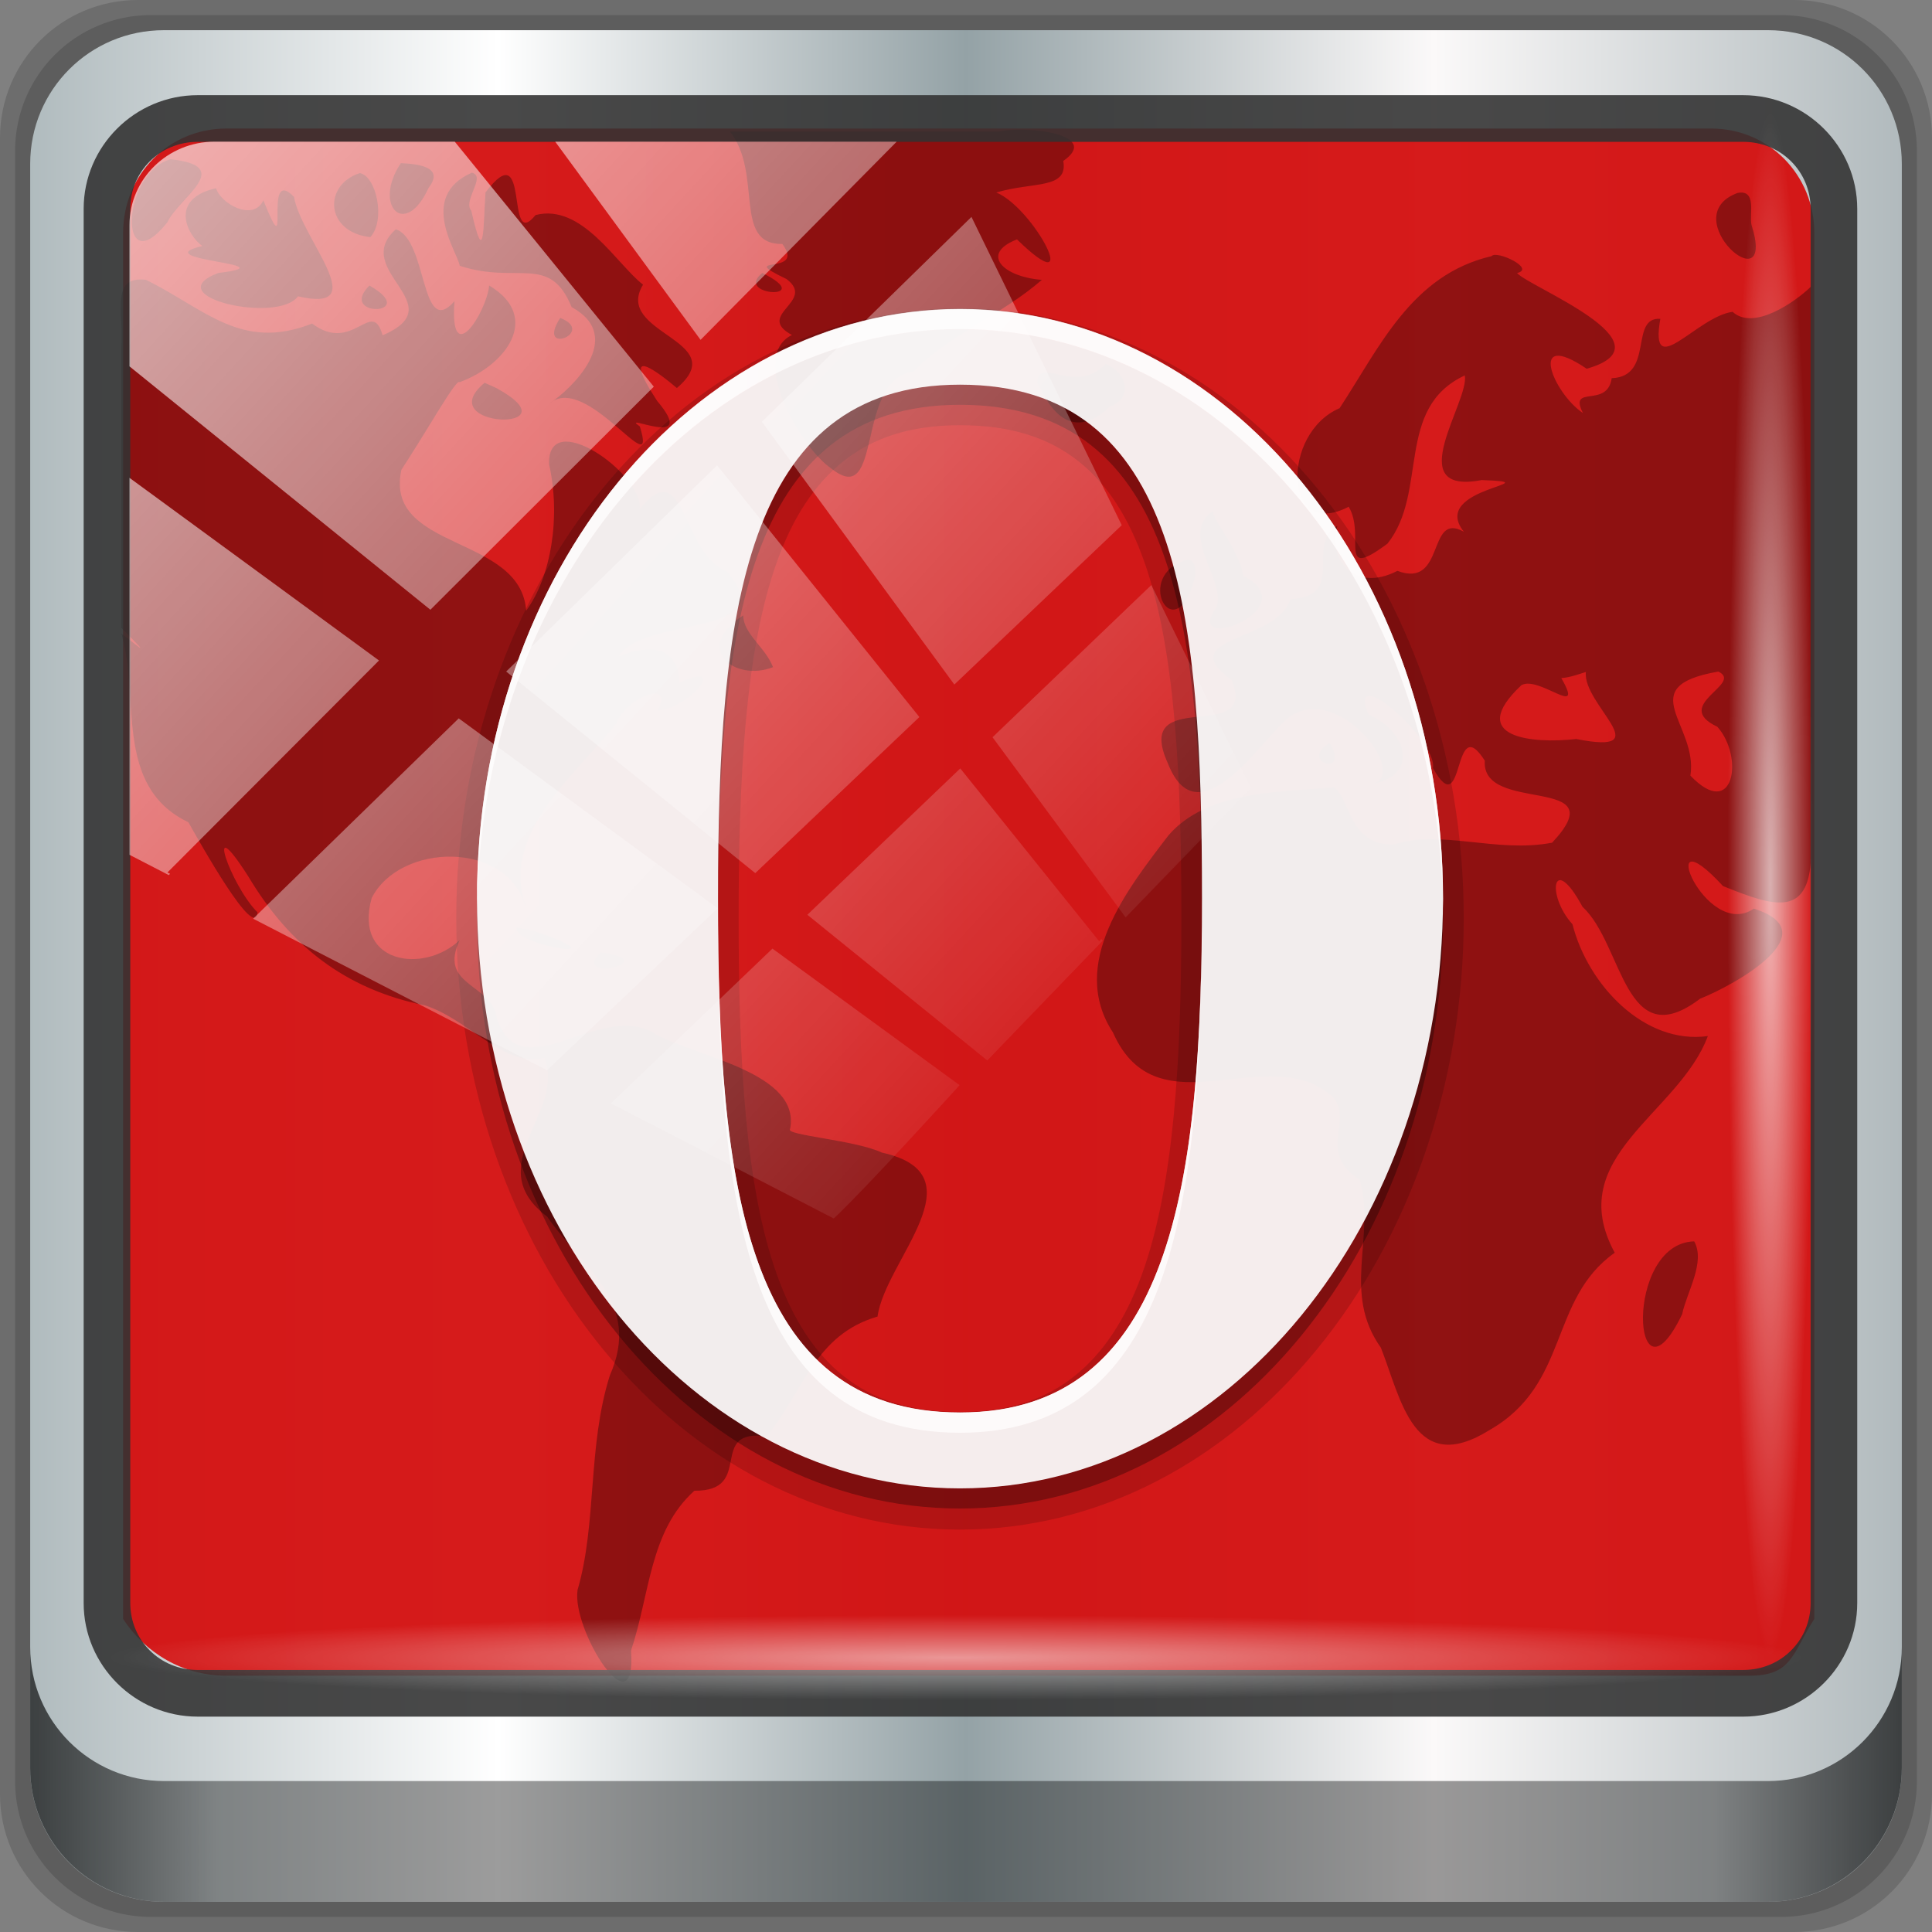 <?xml version="1.0" encoding="UTF-8" standalone="no"?>
<!-- Created with Inkscape (http://www.inkscape.org/) -->

<svg
   xmlns:dc="http://purl.org/dc/elements/1.1/"
   xmlns:cc="http://creativecommons.org/ns#"
   xmlns:rdf="http://www.w3.org/1999/02/22-rdf-syntax-ns#"
   xmlns:svg="http://www.w3.org/2000/svg"
   xmlns="http://www.w3.org/2000/svg"
   xmlns:xlink="http://www.w3.org/1999/xlink"
   xmlns:sodipodi="http://sodipodi.sourceforge.net/DTD/sodipodi-0.dtd"
   xmlns:inkscape="http://www.inkscape.org/namespaces/inkscape"
   width="96"
   height="96"
   viewBox="0 0 96 96"
   version="1.1"
   id="svg1072"
   inkscape:version="0.92.2 5c3e80d, 2017-08-06"
   sodipodi:docname="opera.svg">
  <rect x="0" y="0" width="96" height="96" fill="#808080" stroke="none"/>
  <defs
     id="defs1066">
    <linearGradient
       y2="47"
       x2="90"
       y1="47"
       x1="6"
       gradientTransform="matrix(1.107,0,0,1.107,-4.994,-3.621)"
       gradientUnits="userSpaceOnUse"
       id="linearGradient4071"
       xlink:href="#linearGradient6139-0"
       inkscape:collect="always" />
    <linearGradient
       id="linearGradient6139-0">
      <stop
         style="stop-color:#b0bbbe;stop-opacity:1"
         offset="0"
         id="stop6141-2" />
      <stop
         id="stop6151-0"
         offset="0.25"
         style="stop-color:#ffffff;stop-opacity:1;" />
      <stop
         id="stop6147-1"
         offset="0.5"
         style="stop-color:#94a2a6;stop-opacity:1" />
      <stop
         style="stop-color:#fbf9f9;stop-opacity:1;"
         offset="0.75"
         id="stop6149-4" />
      <stop
         style="stop-color:#b1babd;stop-opacity:1"
         offset="1"
         id="stop6143-4" />
    </linearGradient>
    <linearGradient
       gradientUnits="userSpaceOnUse"
       y2="88.172"
       x2="94.5"
       y1="88.172"
       x1="1.5"
       id="linearGradient4129"
       xlink:href="#linearGradient3832-0-6-1-1"
       inkscape:collect="always"
       gradientTransform="translate(0.149,0.415)" />
    <linearGradient
       id="linearGradient3832-0-6-1-1">
      <stop
         id="stop3834-6-3-7-1"
         offset="0"
         style="stop-color:#000000;stop-opacity:1;" />
      <stop
         style="stop-color:#000000;stop-opacity:0.588;"
         offset="0.1"
         id="stop3872-2-4" />
      <stop
         id="stop3844-6-2-7-6"
         offset="0.9"
         style="stop-color:#000000;stop-opacity:0.588;" />
      <stop
         id="stop3836-5-0-2-9"
         offset="1"
         style="stop-color:#000000;stop-opacity:1;" />
    </linearGradient>
    <radialGradient
       r="43.199"
       fy="44.893"
       fx="13.948"
       cy="44.893"
       cx="13.948"
       gradientTransform="matrix(0.975,0,0,0.049,34.048,80.582)"
       gradientUnits="userSpaceOnUse"
       id="radialGradient7462"
       xlink:href="#linearGradient3737"
       inkscape:collect="always" />
    <linearGradient
       id="linearGradient3737">
      <stop
         id="stop3739"
         style="stop-color:#ffffff;stop-opacity:1"
         offset="0" />
      <stop
         id="stop3741"
         style="stop-color:#ffffff;stop-opacity:0"
         offset="1" />
    </linearGradient>
    <radialGradient
       r="43.199"
       fy="44.893"
       fx="13.948"
       cy="44.893"
       cx="13.948"
       gradientTransform="matrix(0.888,0,0,0.049,31.96,-90.317)"
       gradientUnits="userSpaceOnUse"
       id="radialGradient7464"
       xlink:href="#linearGradient3737"
       inkscape:collect="always" />
    <linearGradient
       y2="14.514"
       x2="50.528"
       y1="-28.642"
       x1="2.771"
       gradientUnits="userSpaceOnUse"
       id="linearGradient4767"
       xlink:href="#linearGradient3737"
       inkscape:collect="always" />
    <clipPath
       clipPathUnits="userSpaceOnUse"
       id="clipPath4156-4-1">
      <path
         style="opacity:0.6;fill:#ffffff;fill-opacity:1;stroke:none"
         d="m 27.046,-55.695 -14.214,13.321 h 0.061 l 15.653,21.771 10.231,-10.546 C 38.562,-32.302 27.468,-54.819 27.046,-55.695 Z M 9.647,-39.383 -5.241,-25.321 15.988,-7.806 26.372,-18.383 Z m 31.491,12.951 -9.741,9.714 8.945,12.458 7.781,-7.555 z m -49.84,4.379 -13.754,12.982 26.283,13.846 0.061,-0.062 -0.123,-0.062 L 13.599,-5.401 -8.702,-22.053 Z m 38.015,7.401 -9.803,9.775 11.579,9.559 7.628,-7.401 -8.669,-11.009 z m 20.187,5.674 -7.383,7.216 6.188,8.542 5.82,-6.137 z m -32.195,6.322 -9.557,9.498 13.662,7.185 7.934,-7.678 z m 23.312,2.374 -7.107,6.938 8.363,6.907 5.361,-5.674 -0.061,-0.092 -0.092,0.123 -6.464,-8.203 z m -8.73,8.542 -7.505,7.339 10.354,5.458 c 1.397,-1.321 5.675,-6.123 5.851,-6.322 z"
         id="path4158-0-8"
         inkscape:connector-curvature="0" />
    </clipPath>
    <linearGradient
       gradientTransform="matrix(0.793,0,0,0.793,-12.632,-6.799)"
       gradientUnits="userSpaceOnUse"
       xlink:href="#linearGradient6139-0"
       id="linearGradient3147-6"
       y2="106.101"
       x2="68.469"
       y1="32.188"
       x1="68.469" />
    <linearGradient
       id="linearGradient3545-4">
      <stop
         offset="0"
         style="stop-color:#fafafa;stop-opacity:1"
         id="stop3547-7" />
      <stop
         offset="0.5"
         style="stop-color:#dcdcdc;stop-opacity:1"
         id="stop3671-5" />
      <stop
         offset="0.5"
         style="stop-color:#c8c8c8;stop-opacity:1"
         id="stop3674-3" />
      <stop
         offset="1"
         style="stop-color:#ebebeb;stop-opacity:1"
         id="stop3549-3" />
    </linearGradient>
  </defs>
  <sodipodi:namedview
     id="base"
     pagecolor="#ffffff"
     bordercolor="#666666"
     borderopacity="1.0"
     inkscape:pageopacity="0.0"
     inkscape:pageshadow="2"
     inkscape:zoom="3.1678544"
     inkscape:cx="90.666941"
     inkscape:cy="69.504668"
     inkscape:document-units="px"
     inkscape:current-layer="g887"
     showgrid="false"
     inkscape:showpageshadow="false"
     units="px"
     inkscape:lockguides="true"
     inkscape:window-width="1280"
     inkscape:window-height="976"
     inkscape:window-x="0"
     inkscape:window-y="20"
     inkscape:window-maximized="1">
    <sodipodi:guide
       position="0,0"
       orientation="0,96"
       id="guide1621"
       inkscape:locked="true" />
    <sodipodi:guide
       position="96,0"
       orientation="-96,0"
       id="guide1623"
       inkscape:locked="true" />
    <sodipodi:guide
       position="96,96"
       orientation="0,-96"
       id="guide1625"
       inkscape:locked="true" />
    <sodipodi:guide
       position="0,96"
       orientation="96,0"
       id="guide1627"
       inkscape:locked="true" />
  </sodipodi:namedview>
  <g
     inkscape:label="Livello 1"
     inkscape:groupmode="layer"
     id="layer1"
     transform="translate(0,-1026.52)">
    <g
       transform="translate(-0.149,1026.105)"
       style="display:inline"
       id="g2574">
      <g
         id="g887">
        <path
           style="display:inline;opacity:0.15;fill:#000000;fill-opacity:1;fill-rule:nonzero;stroke:none"
           d="M 89.292,0.415 H 7.006 c -3.799,0 -6.857,3.058 -6.857,6.857 V 89.558 c 0,3.799 3.058,6.857 6.857,6.857 H 89.292 c 3.799,0 6.857,-3.058 6.857,-6.857 V 7.272 c 0,-3.799 -3.058,-6.857 -6.857,-6.857 z"
           id="path3288"
           inkscape:connector-curvature="0" />
        <path
           inkscape:connector-curvature="0"
           id="path4085"
           d="M 88.649,1.165 H 7.649 c -3.739,0 -6.75,3.01 -6.75,6.75 V 88.915 c 0,3.74 3.011,6.75 6.75,6.75 H 88.649 c 3.74,0 6.75,-3.01 6.75,-6.75 V 7.915 c 0,-3.739 -3.01,-6.75 -6.75,-6.75 z"
           style="display:inline;opacity:0.15;fill:#000000;fill-opacity:1;fill-rule:nonzero;stroke:none" />
        <path
           style="display:inline;fill:url(#linearGradient4071);fill-opacity:1;fill-rule:nonzero;stroke:none"
           d="M 88.006,1.915 H 8.292 c -3.68,0 -6.643,2.963 -6.643,6.643 V 88.272 c 0,3.68 2.963,6.643 6.643,6.643 H 88.006 c 3.68,0 6.643,-2.963 6.643,-6.643 V 8.558 c 0,-3.68 -2.963,-6.643 -6.643,-6.643 z"
           id="rect4251-1"
           inkscape:connector-curvature="0" />
        <path
           style="display:inline;opacity:0.947;fill:#d40f0f;fill-opacity:1;fill-rule:nonzero;stroke:none;stroke-width:1.032"
           d="m 11.39,6.802 c -2.856,0 -5.124,2.298 -5.124,5.192 v 21.516 7.269 40.078 c 1.097,1.691 2.969,2.823 5.124,2.823 h 4.099 65.589 5.993 c 2.155,0 2.133,-1.132 3.23,-2.823 V 40.779 33.51 11.994 c 0,-2.895 -2.268,-5.192 -5.124,-5.192 z"
           id="path3400-6"
           inkscape:connector-curvature="0"
           sodipodi:nodetypes="sscccsccscccsss" />
        <path
           d="m 36.423,6.954 c 1.65,2.105 0.113,5.62 2.601,5.585 1.212,1.628 -2.415,0.486 0.204,1.74 1.506,1.127 -1.593,1.771 0.272,2.782 -2.15,1.054 0.348,5.512 1.945,6.627 2.628,2.102 1.162,-4.45 4.095,-4.791 1.593,-1.728 4.392,-2.837 6.379,-4.576 -1.942,-0.15 -3.076,-1.298 -1.237,-2.01 3.385,3.296 0.849,-1.561 -1.025,-2.33 1.813,-0.548 3.577,-0.147 3.325,-1.568 1.916,-1.332 -1.842,-1.762 -3.184,-1.461 -4.458,0 -8.917,0 -13.375,0 z M 8.621,8.329 C 6.171,8.992 6,14.554 8.463,11.465 9.067,10.197 11.86,8.669 8.621,8.329 Z M 20.067,8.522 c -1.412,2.104 0.205,3.79 1.38,1.224 0.832,-1.072 -0.618,-1.185 -1.38,-1.224 z m 3.529,0.473 c -2.729,1.201 -0.673,4.003 -0.605,4.626 2.875,0.945 4.473,-0.618 5.561,2.053 2.735,1.498 -0.054,4.1 -1.081,4.777 1.849,-1.53 5.404,4.16 4.472,1.154 -1.112,-0.771 2.985,1.239 0.86,-1.267 -1.956,-2.994 0.155,-1.34 0.98,-0.642 2.805,-2.389 -3.174,-2.678 -1.681,-5.137 -1.308,-1.006 -3.023,-4.054 -5.339,-3.459 -1.55,1.905 -0.214,-4.15 -2.489,-1.12 -0.118,1.694 -0.043,3.843 -0.706,0.909 -0.444,-0.514 0.764,-1.708 0.027,-1.894 z m -5.565,0.021 c -1.832,0.58 -1.733,2.931 0.519,3.183 0.771,-0.835 0.306,-3.025 -0.519,-3.183 z m -7.148,0.752 c -2.379,0.535 -1.408,2.358 -0.68,2.871 -2.945,0.701 4.496,0.896 0.793,1.339 -3.081,1.169 2.967,2.546 3.959,1.16 3.804,0.884 0.137,-2.893 -0.197,-4.941 -1.613,-1.644 -0.064,3.791 -1.522,0.175 -0.509,1.074 -2.127,0.158 -2.353,-0.605 z m 75.601,0.236 c -3.192,1.187 1.984,5.666 0.698,1.591 -0.128,-0.492 0.288,-1.792 -0.698,-1.591 z M 19.819,11.809 C 17.525,13.857 22.735,15.551 19.16,17.076 18.624,15.174 17.701,18.028 15.656,16.492 12.14,17.883 10.342,15.768 7.399,14.318 5.631,14.109 6.295,15.914 6.178,17.604 c 0,4.671 0,9.341 0,14.012 1.733,1.733 0.676,0.764 0,0.287 0.951,3.078 -0.42,7.578 3.331,9.369 0.638,1.123 3.313,5.91 3.436,4.478 -1.341,-1.334 -2.717,-5.334 -0.448,-1.769 2.033,3.389 4.775,5.587 8.78,6.394 2.19,0.708 3.991,3.14 5.917,2.605 1.089,2.727 -3.227,5.346 0.145,7.89 1.761,2.575 4.716,4.264 3.116,7.88 -1.119,3.531 -0.64,7.378 -1.608,10.668 -0.3,2.003 2.938,7.085 2.657,3.015 0.946,-2.828 0.921,-5.941 3.148,-7.944 3.047,0.023 0.582,-3.113 3.607,-2.703 1.846,-2.298 2.38,-5.04 5.495,-5.952 0.372,-2.79 5.179,-7.062 0.213,-8.148 -1.35,-0.632 -4.825,-0.859 -4.559,-1.171 0.538,-2.768 -4.493,-3.556 -6.634,-4.689 -2.811,-1.895 -7.034,3.149 -8.025,-1.198 -0.591,-1.367 -2.751,-1.39 -1.758,-3.5 -1.789,1.691 -5.289,1.177 -4.373,-2.088 1.392,-2.75 6.736,-2.88 7.646,0.428 -1.264,-3.648 2.444,-6.487 4.503,-9.083 0.419,-1.24 2.91,-2.306 2.053,-0.658 1.46,-0.05 3.673,-2.553 1.079,-1.398 -0.037,-2.283 -2.273,-1.634 -2.998,-1.309 1.344,-2.026 8.245,-0.918 5.355,-4.23 -2.239,-0.862 -2.053,-5.892 -4.318,-3.09 0.191,-1.727 -4.61,-5.106 -4.505,-2.211 0.586,2.591 0.107,5.575 -1.14,7.273 -0.26,-3.796 -7.076,-2.957 -6.199,-7.003 1.269,-1.928 2.753,-4.594 2.894,-4.354 2.275,-0.825 4.105,-3.225 1.468,-4.803 -0.141,1.375 -1.983,4.213 -1.724,0.781 -1.706,1.921 -1.316,-3.057 -2.914,-3.574 z m 54.45,1.332 c -3.996,0.929 -5.58,4.554 -7.557,7.557 -2.914,1.248 -2.803,6.608 0.452,4.896 0.871,1.446 -0.61,3.724 1.928,1.834 2.047,-2.573 0.358,-6.736 3.841,-8.358 0.254,1.262 -3.213,5.973 0.837,5.199 3.662,0.131 -2.662,0.347 -0.881,2.569 -1.85,-1.043 -0.889,2.848 -3.304,1.943 -2.092,1.081 -3.464,-0.502 -2.985,-2.236 -1.646,0.912 0.518,3.486 -2.34,3.64 -0.64,2.159 -5.903,1.834 -2.91,4.032 1.329,3.272 -4.952,0.205 -3.169,4.131 1.525,3.883 4.722,-1.286 6.019,-2.285 2.502,-1.844 6.211,3.144 3.959,3.33 2.525,-0.322 2.006,-2.603 -0.017,-3.486 -1.093,-2.692 3.459,1.32 3.207,2.67 1.606,2.857 0.945,-2.925 2.579,-0.365 -0.191,2.7 6.574,0.635 3.344,4.076 -2.777,0.531 -5.51,-0.68 -7.901,0.096 -2.225,-0.019 -2.113,-2.277 -2.924,-2.843 -2.83,0.218 -6.328,0.194 -8.223,2.366 -2.049,2.671 -5.004,6.404 -2.771,9.814 2.235,5.053 7.777,0.262 10.963,3.247 0.947,1.244 -0.821,2.724 1.297,4.072 0.797,2.871 -0.904,5.597 1.052,8.342 1.012,2.581 1.64,6.445 5.406,4.086 3.986,-2.279 2.924,-6.479 6.213,-8.806 -2.602,-4.784 3.184,-6.882 4.627,-10.766 -3.154,0.439 -5.964,-2.549 -6.726,-5.555 -1.325,-1.46 -0.984,-3.614 0.496,-0.87 2.034,1.873 2.078,7.429 5.841,4.571 1.72,-0.684 6.419,-3.291 2.675,-4.478 -2.413,1.66 -5.075,-4.961 -1.532,-1.121 2.576,1.038 4.38,1.657 4.38,-1.785 0,-9.274 0,-18.674 0,-28.011 -0.802,0.779 -2.864,2.218 -3.904,1.262 -1.79,0.237 -4.154,3.546 -3.591,0.347 -1.556,-0.098 -0.279,2.868 -2.417,2.951 -0.215,1.525 -2.16,0.282 -1.429,1.731 -1.501,-1.011 -2.771,-4.204 0.186,-2.2 4.391,-1.251 -2.896,-4.074 -3.458,-4.757 0.945,-0.215 -1.029,-1.151 -1.267,-0.838 z m -36.24,0.838 c -1.462,1.157 2.779,1.375 0,0 z m -19.522,0.623 c -1.635,1.624 2.603,1.493 0,0 z m 9.478,1.611 c -1.238,1.926 1.829,0.711 0,0 z m 27.101,2.277 c -1.449,1.585 -3.362,-0.417 -3.393,0.945 0.263,0.412 1.315,3.35 3.619,1.182 1.237,-0.495 0.75,-1.744 -0.226,-2.127 z m -30.856,0.945 c -2.749,2.281 4.668,2.491 0.582,0.262 z m 36.262,6.316 c -1.979,1.226 0.949,3.83 -0.043,5.053 -1.24,2.053 4.608,-0.145 1.485,-1.782 -0.223,-1.407 -1.83,-3.124 -1.442,-3.271 z m -1.335,2.47 c -2.757,0.741 -0.626,4.564 0.351,0.963 0.055,-0.209 0.129,-0.97 -0.351,-0.963 z m -22.079,2.771 c -2.565,1.662 -0.398,3.32 1.482,2.573 -0.386,-1.003 -1.464,-1.634 -1.482,-2.573 z m 48.455,2.793 c 1.28,0.614 -2.346,1.662 -0.05,2.742 1.336,1.493 0.832,4.696 -1.339,2.429 0.403,-2.532 -2.944,-4.422 1.389,-5.171 z m -6.583,0.021 c -0.174,1.627 3.694,4.155 -0.475,3.33 -2.205,0.246 -5.507,-0.064 -2.729,-2.674 0.878,-0.501 3.182,1.727 1.983,-0.355 0.425,-0.026 0.821,-0.178 1.222,-0.301 z m -12.736,3.523 c -1.608,0.984 1.112,1.739 0,0 z m -40.379,9.173 c -0.271,0.859 5.086,1.73 1.389,0.353 l -0.551,-0.184 z m 4.162,1.224 c -1.625,1.567 3.348,0.468 0,0 z m 54.337,14.372 c -3.531,0.087 -3.061,8.738 -0.6,3.619 0.233,-1.111 1.169,-2.577 0.6,-3.619 z"
           inkscape:connector-curvature="0"
           id="path3522"
           style="display:inline;opacity:1;fill:#000000;fill-opacity:0.329;stroke:none;stroke-width:1.107" />
        <path
           inkscape:connector-curvature="0"
           d="m 47.851,15.732 c -13.918,10e-7 -25.031,13.695 -25.031,30.312 0,16.617 11.11,30.375 25.031,30.375 13.921,0 25.031,-13.758 25.031,-30.375 0,-16.617 -11.114,-30.312 -25.031,-30.312 z m 0,5.812 c 2.565,0 4.425,0.641 5.875,1.781 1.45,1.141 2.507,2.813 3.281,5 1.549,4.374 1.844,10.695 1.844,17.719 2e-6,7.014 -0.369,13.33 -1.969,17.719 -0.8,2.194 -1.908,3.886 -3.344,5.031 -1.435,1.145 -3.231,1.781 -5.688,1.781 -2.506,0 -4.339,-0.637 -5.781,-1.781 -1.442,-1.144 -2.524,-2.838 -3.312,-5.031 -1.577,-4.386 -1.906,-10.7 -1.906,-17.719 10e-7,-7.02 0.334,-13.342 1.906,-17.719 0.786,-2.189 1.869,-3.859 3.312,-5 1.443,-1.141 3.265,-1.781 5.781,-1.781 z"
           id="path3740-0"
           style="display:inline;opacity:0.15;fill:#000000;fill-opacity:1;fill-rule:nonzero;stroke:none" />
        <path
           d="m 47.851,16.779 c -13.243,0 -24,13.109 -24,29.273 0,16.164 10.757,29.32 24,29.32 13.243,0 24,-13.156 24,-29.32 0,-16.164 -10.757,-29.273 -24,-29.273 z m 0,3.75 c 10.971,0 12.023,11.424 12.023,25.523 5e-6,14.1 -1.458,25.547 -12.023,25.547 -10.751,0 -12.023,-11.447 -12.023,-25.547 2e-6,-14.1 1.238,-25.523 12.023,-25.523 z"
           inkscape:connector-curvature="0"
           id="path3734-4"
           style="display:inline;opacity:0.3;fill:#000000;fill-opacity:1;fill-rule:nonzero;stroke:none" />
        <path
           d="m 47.851,15.779 c -13.243,0 -24,13.109 -24,29.273 0,16.164 10.757,29.32 24,29.32 13.243,0 24,-13.156 24,-29.32 0,-16.164 -10.757,-29.273 -24,-29.273 z m 0,3.75 c 10.971,0 12.023,11.424 12.023,25.523 5e-6,14.1 -1.458,25.547 -12.023,25.547 -10.751,0 -12.023,-11.447 -12.023,-25.547 2e-6,-14.1 1.238,-25.523 12.023,-25.523 z"
           inkscape:connector-curvature="0"
           id="path3539-2"
           style="display:inline;fill:#ffffff;fill-opacity:0.925;fill-rule:nonzero;stroke:none" />
        <path
           d="m 47.851,15.764 c -13.243,0 -24,13.117 -24,29.281 0,0.168 -0.002,0.332 0,0.5 0.221,-15.932 10.895,-28.781 24,-28.781 13.105,0 23.779,12.85 24,28.781 0.002,-0.168 0,-0.332 0,-0.5 0,-16.164 -10.757,-29.281 -24,-29.281 z m -12.031,29.781 c -3.83e-4,0.171 0,0.328 0,0.5 0,14.1 1.28,25.562 12.031,25.562 10.156,0 11.881,-10.594 12,-23.938 -0.199,12.875 -2.095,22.938 -12,22.938 -10.621,0 -12,-11.199 -12.031,-25.062 z"
           inkscape:connector-curvature="0"
           id="path3725"
           style="display:inline;opacity:0.75;fill:#ffffff;fill-opacity:1;fill-rule:nonzero;stroke:none" />
        <path
           inkscape:connector-curvature="0"
           id="path4989"
           d="m 9.974,5.144 c -3.117,0 -5.668,2.54 -5.668,5.646 v 69.278 c 0,3.106 2.551,5.646 5.668,5.646 H 86.766 c 3.117,0 5.668,-2.54 5.668,-5.646 V 10.79 c 0,-3.106 -2.551,-5.646 -5.668,-5.646 z m 0,2.319 H 86.766 c 1.888,0 3.352,1.48 3.352,3.327 v 69.278 c 0,1.846 -1.464,3.327 -3.352,3.327 H 9.974 c -1.888,0 -3.352,-1.48 -3.352,-3.327 V 10.79 c 0,-1.846 1.464,-3.327 3.352,-3.327 z"
           style="color:#000000;font-style:normal;font-variant:normal;font-weight:normal;font-stretch:normal;font-size:medium;line-height:normal;font-family:Sans;-inkscape-font-specification:Sans;text-indent:0;text-align:start;text-decoration:none;text-decoration-line:none;letter-spacing:normal;word-spacing:normal;text-transform:none;writing-mode:lr-tb;direction:ltr;baseline-shift:baseline;text-anchor:start;display:inline;overflow:visible;visibility:visible;fill:#323232;fill-opacity:0.884;stroke:none;stroke-width:2.376;marker:none;enable-background:accumulate" />
        <path
           inkscape:connector-curvature="0"
           style="display:inline;opacity:0.658;fill:url(#linearGradient4129);fill-opacity:1;fill-rule:nonzero;stroke:none"
           d="m 1.649,82.259 v 6 c 0,3.68 2.976,6.656 6.656,6.656 H 87.993 c 3.68,0 6.656,-2.976 6.656,-6.656 v -6 c 0,3.68 -2.976,6.656 -6.656,6.656 H 8.305 c -3.68,0 -6.656,-2.976 -6.656,-6.656 z"
           id="path4118" />
        <rect
           style="opacity:0.55;fill:url(#radialGradient7462);fill-opacity:1;stroke:none"
           id="rect4131"
           width="84.25"
           height="4.25"
           x="5.524"
           y="80.665"
           rx="0"
           ry="4.25" />
        <rect
           ry="4.25"
           rx="0"
           y="-90.234"
           x="5.975"
           height="4.25"
           width="76.75"
           id="rect4141"
           style="opacity:0.669;fill:url(#radialGradient7464);fill-opacity:1;stroke:none"
           transform="rotate(90)" />
        <rect
           transform="matrix(1.069,0,0,1.048,4.444,38.894)"
           style="opacity:0.648;fill:url(#linearGradient4767);fill-opacity:1;stroke:none"
           id="rect4146"
           width="75.966"
           height="69.024"
           x="2"
           y="-30"
           rx="3.957"
           ry="3.957"
           clip-path="url(#clipPath4156-4-1)" />
      </g>
    </g>
  </g>
</svg>
